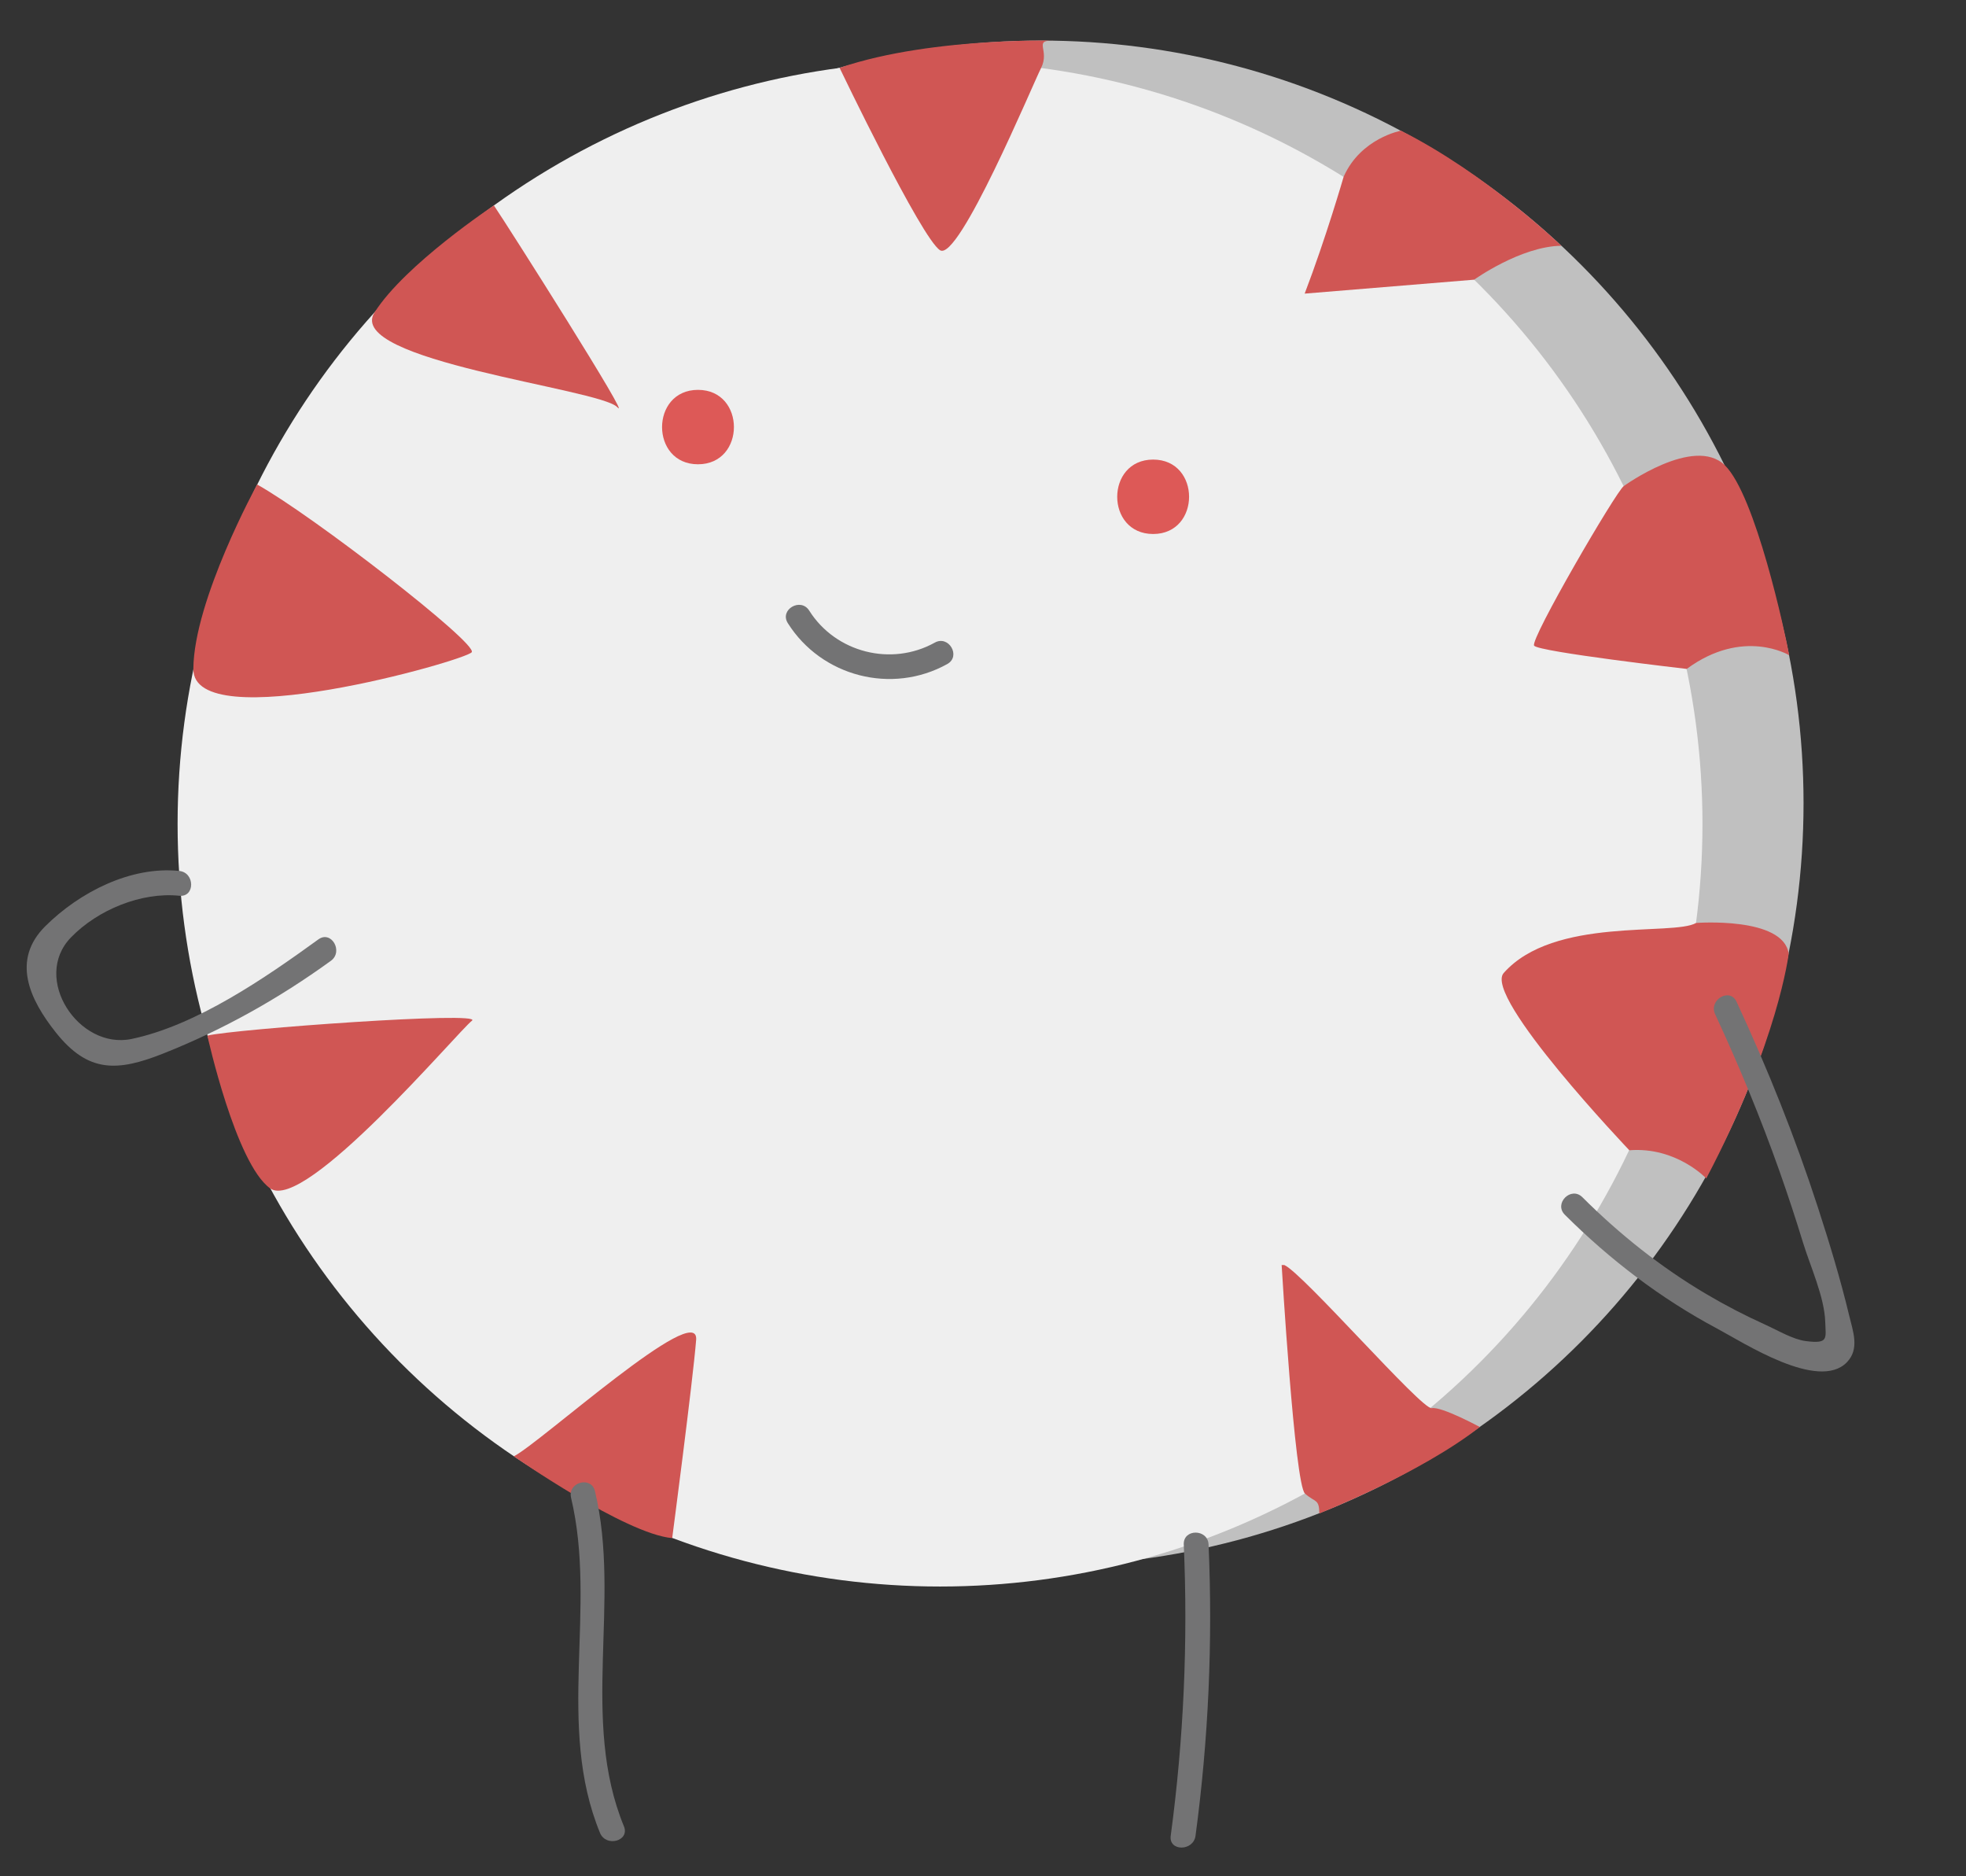 <?xml version="1.0" encoding="iso-8859-1"?>
<!-- Generator: Adobe Illustrator 21.1.0, SVG Export Plug-In . SVG Version: 6.00 Build 0)  -->
<svg version="1.1" id="&#x5716;&#x5C64;_1" xmlns="http://www.w3.org/2000/svg" xmlns:xlink="http://www.w3.org/1999/xlink" x="0px"
	 y="0px" viewBox="0 0 237.821 226.923" style="enable-background:new 0 0 237.821 226.923;" xml:space="preserve">
<rect x="0" y="0" width="237.821" height="226.923" fill="#333333" stroke="none"/>
<g>
	<g>
		<g>
			<g style="opacity:0.92;">
				<circle style="fill:#CCCCCC;" cx="125.939" cy="97.137" r="92.23"/>
				<circle style="fill:#FFFFFF;" cx="113.713" cy="99.642" r="92.23"/>
				<path style="fill:#DD5957;" d="M188.874,29.724c0,0-9.102-8.754-19.405-13.918c0,0-4.857,0.893-6.934,5.573
					c0,0-2.126,7.367-4.713,14.131l20.501-1.685C178.323,33.825,183.966,29.782,188.874,29.724z"/>
				<path style="fill:#DD5957;" d="M196.423,58.786c0,0,8.493-6.149,12.215-2.527c3.722,3.622,7.303,20.26,7.796,22.982
					c0,0-5.574-3.364-12.397,1.657c0,0-17.939-2.067-18.461-2.813S195.515,59.393,196.423,58.786z"/>
				<path style="fill:#DD5957;" d="M205.172,111.622c0,0,10.563-0.805,11.201,3.719c0,0-1.228,10.518-9.97,27.179
					c0,0-3.617-3.853-9.307-3.408c0,0-17.717-18.587-15.2-21.435C187.963,110.813,202.386,113.226,205.172,111.622z"/>
				<path style="fill:#DD5957;" d="M155.037,152.991c0,0,1.574,26.545,2.826,27.647c1.252,1.102,1.715,0.608,1.732,2.396
					c0,0,12.166-4.789,19.413-10.455c0,0-4.624-2.503-5.818-2.279s-15.593-16.339-17.831-17.309"/>
				<path style="fill:#DD5957;" d="M101.563,8.206c0,0,9.896,20.639,12.151,22.057c2.254,1.418,11.155-19.921,12.226-22.047
					c1.07-2.126-0.936-3.36,1.37-3.298C129.615,4.98,113.07,4.263,101.563,8.206z"/>
				<path style="fill:#DD5957;" d="M59.744,24.845c0,0-10.71,7.093-14.434,12.932S72.572,47,74.661,49.238
					C76.75,51.476,61.489,27.411,59.744,24.845z"/>
				<path style="fill:#DD5957;" d="M31.103,58.595c0,0-7.656,13.975-7.714,22.304c-0.058,8.328,32.877-0.995,33.673-2.017
					S37.88,62.381,31.103,58.595z"/>
				<path style="fill:#DD5957;" d="M25.086,125.247c0,0,3.412,15.471,7.593,18.474s22.815-19.078,24.406-20.272
					C58.677,122.255,28.233,124.462,25.086,125.247z"/>
				<path style="fill:#DD5957;" d="M62.155,176.126c0,0,13.475,9.395,19.158,9.891c0,0,2.5-19.001,2.898-23.975
					S65.366,174.493,62.155,176.126z"/>
			</g>
			<g>
				<g>
					<path style="fill:#DD5957;" d="M84.434,56.15c5.791,0,5.801-9,0-9C78.643,47.15,78.634,56.15,84.434,56.15L84.434,56.15z"/>
				</g>
			</g>
			<g>
				<g>
					<path style="fill:#DD5957;" d="M139.493,64.581c5.791,0,5.801-9,0-9C133.702,55.581,133.692,64.581,139.493,64.581
						L139.493,64.581z"/>
				</g>
			</g>
		</g>
		<g>
			<g>
				<path style="fill:#737374;" d="M21.69,105.331c-5.875-0.605-12.074,2.577-16.199,6.671c-4.133,4.102-1.941,8.837,1.277,12.879
					c3.891,4.887,7.426,4.729,12.937,2.548c7.251-2.87,14.009-6.655,20.32-11.229c1.548-1.122,0.053-3.726-1.514-2.59
					c-6.402,4.64-14.754,10.404-22.6,12.041c-6.389,1.333-12.119-7.343-7.325-12.284c3.245-3.345,8.528-5.506,13.105-5.035
					C23.609,108.528,23.595,105.527,21.69,105.331L21.69,105.331z"/>
			</g>
		</g>
		<g>
			<g>
				<path style="fill:#737374;" d="M207.474,122.659c2.882,6.204,5.499,12.518,7.78,18.968c1.01,2.856,1.958,5.733,2.844,8.629
					c0.882,2.886,2.604,6.598,2.696,9.624c0.061,2.005,0.437,2.662-2.345,2.31c-1.578-0.2-3.444-1.325-4.891-1.977
					c-2.459-1.108-4.86-2.356-7.181-3.728c-5.491-3.247-10.447-7.197-14.961-11.695c-1.369-1.365-3.491,0.756-2.121,2.121
					c5.456,5.437,11.584,10.121,18.391,13.749c3.225,1.719,12.278,7.627,15.717,4.099c1.576-1.617,0.749-3.741,0.284-5.676
					c-1.059-4.412-2.388-8.777-3.789-13.09c-2.755-8.485-6.076-16.759-9.834-24.847
					C209.252,119.396,206.665,120.918,207.474,122.659L207.474,122.659z"/>
			</g>
		</g>
		<g>
			<g>
				<path style="fill:#737374;" d="M69.079,181.137c3.184,13.389-1.845,27.507,3.502,40.532c0.723,1.762,3.627,0.99,2.893-0.798
					c-5.313-12.94-0.324-27.165-3.502-40.532C71.526,178.462,68.632,179.257,69.079,181.137L69.079,181.137z"/>
			</g>
		</g>
		<g>
			<g>
				<path style="fill:#737374;" d="M143.197,186.797c0.517,11.789-0.009,23.527-1.579,35.223c-0.256,1.907,2.747,1.888,3,0
					c1.57-11.696,2.096-23.434,1.579-35.223C146.112,184.874,143.112,184.863,143.197,186.797L143.197,186.797z"/>
			</g>
		</g>
	</g>
	<g>
		<g>
			<path style="fill:#737374;" d="M95.299,75.362c4.08,6.471,12.599,8.668,19.292,4.945c1.687-0.939,0.176-3.531-1.514-2.59
				c-5.244,2.917-11.982,1.214-15.188-3.869C96.863,72.219,94.266,73.723,95.299,75.362L95.299,75.362z"/>
		</g>
	</g>
</g>
</svg>
